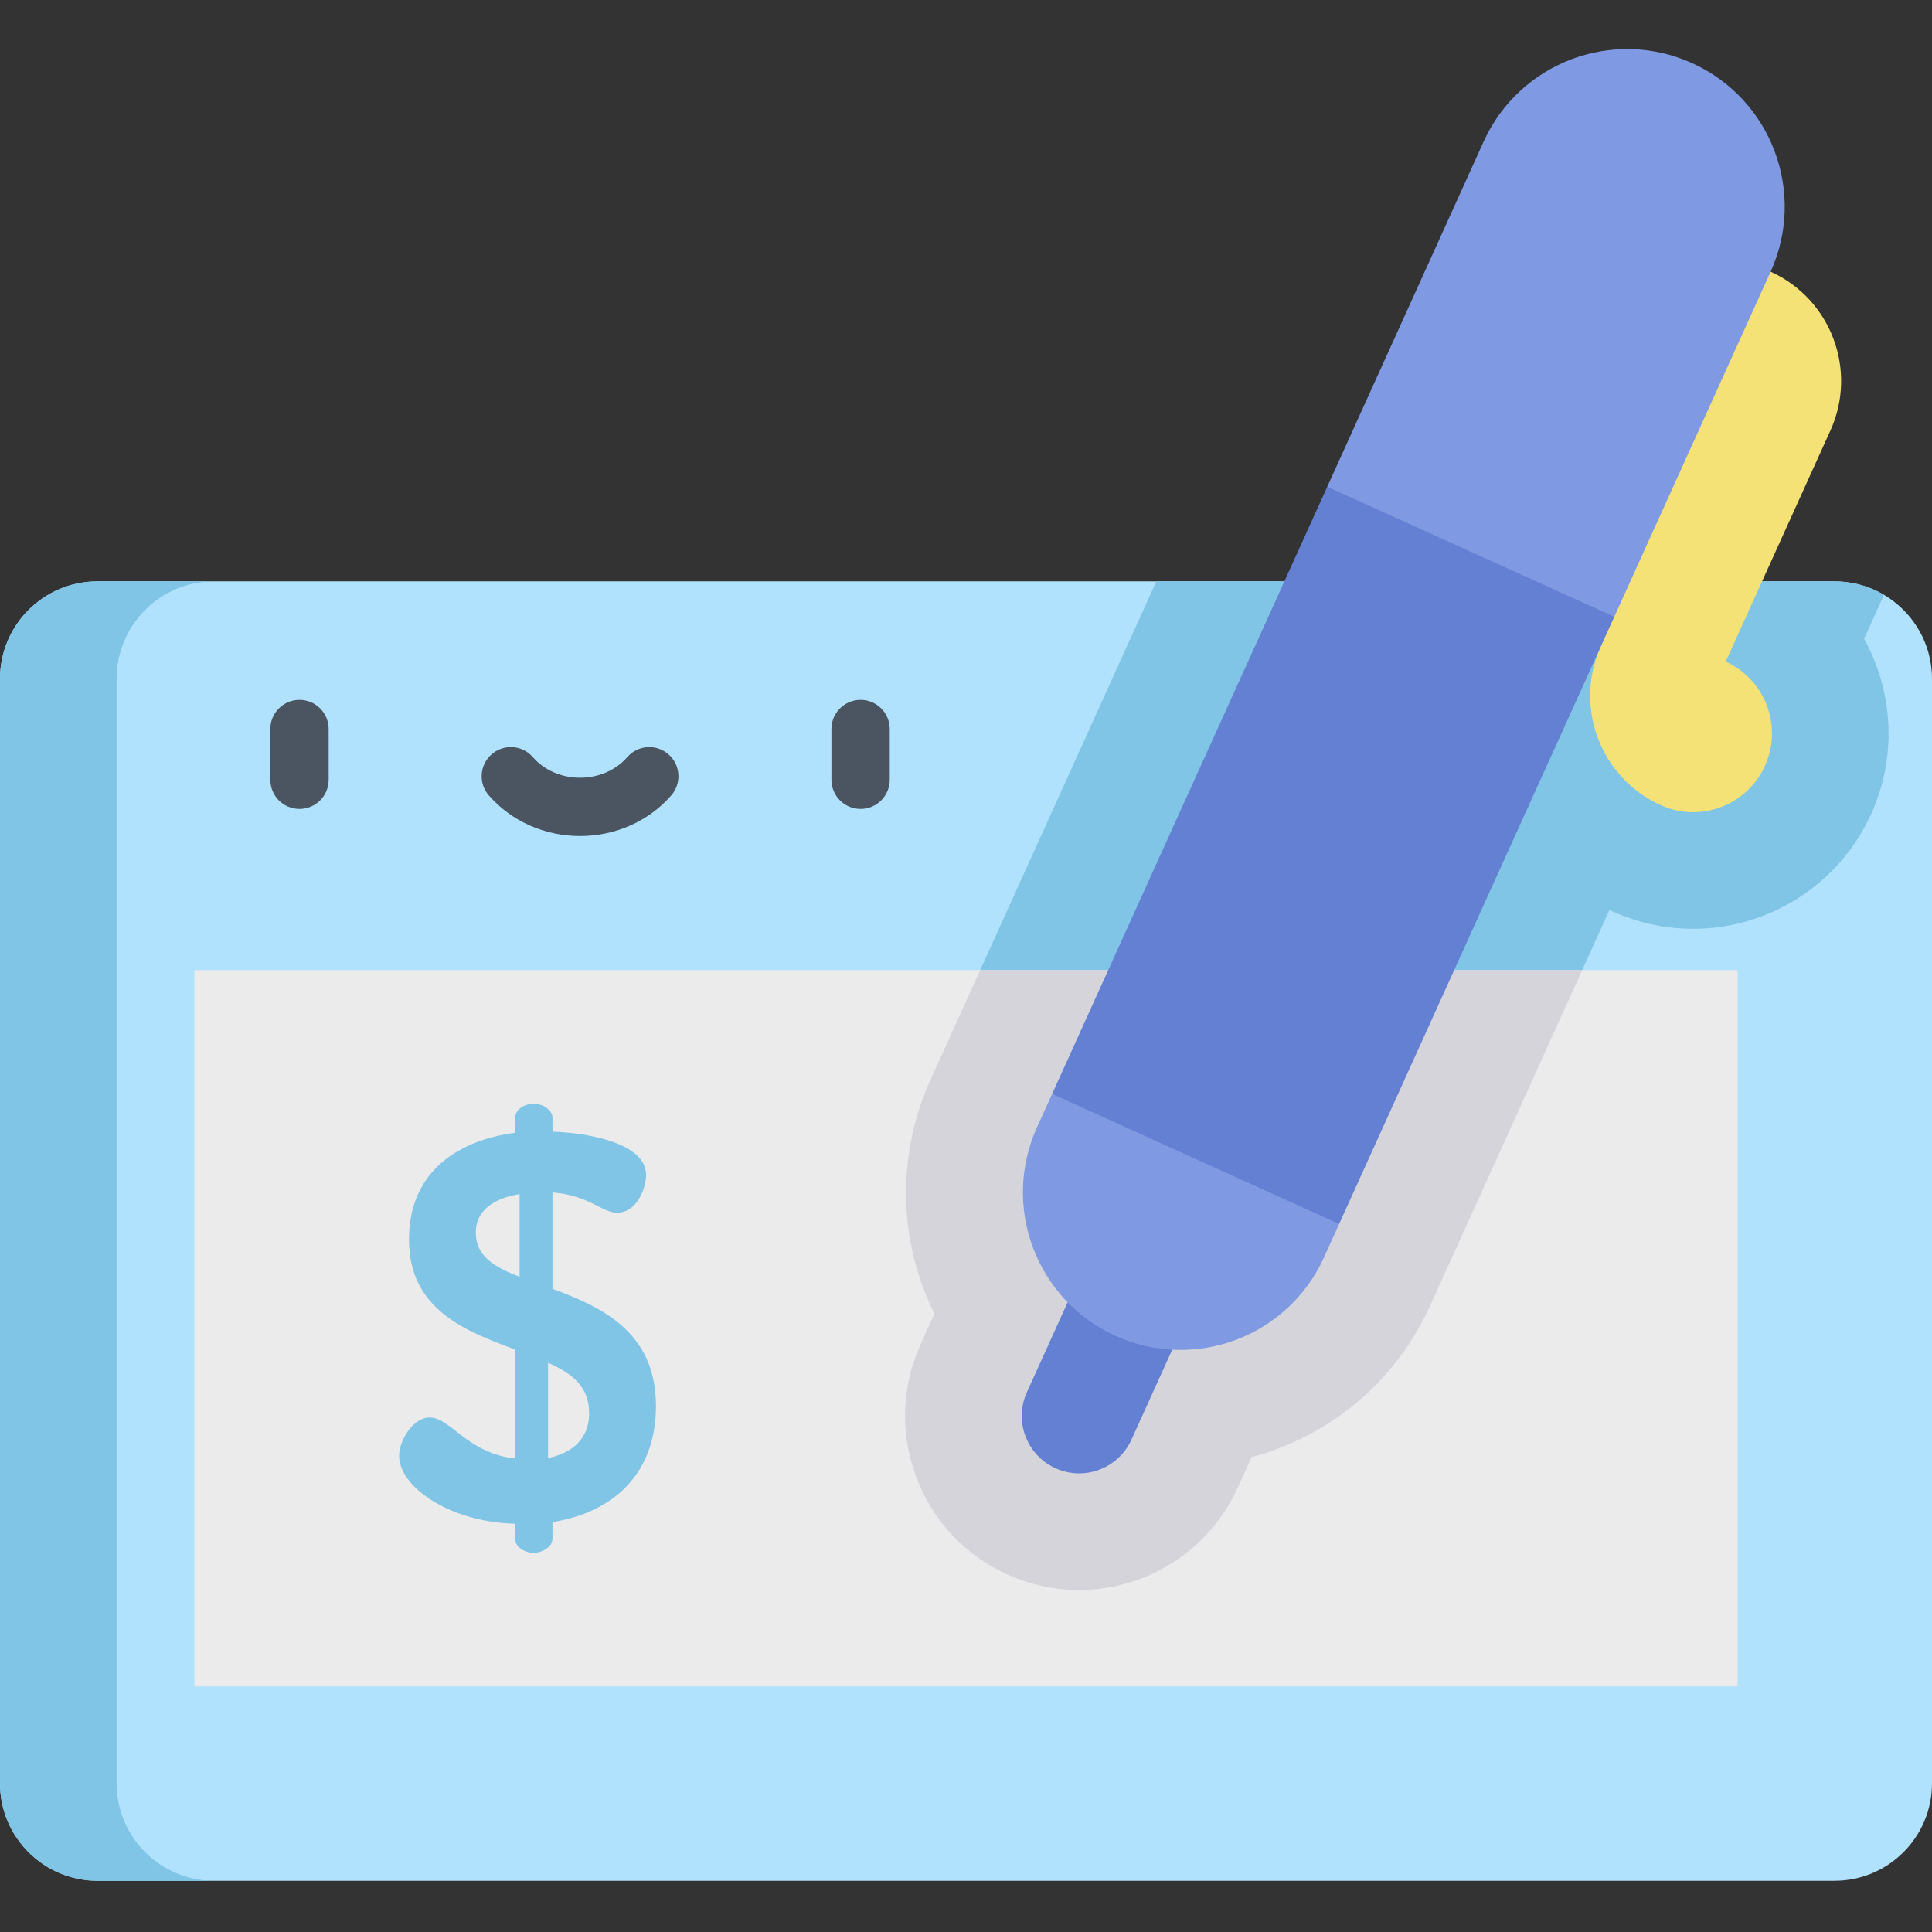 <svg height="512pt" viewBox="0 -13 512 512" width="512pt" xmlns="http://www.w3.org/2000/svg"><rect x="0" y="-13" width="512" height="512" fill="#333333" stroke="none"/><path d="m486.168 141.07h-460.336c-14.266 0-25.832 11.562-25.832 25.832v292.688c0 14.266 11.566 25.832 25.832 25.832h460.336c14.266 0 25.832-11.566 25.832-25.832v-292.688c0-14.27-11.566-25.832-25.832-25.832zm0 0" fill="#b1e2fd"/><path d="m30.906 459.59v-292.688c0-14.27 11.562-25.832 25.828-25.832h-30.902c-14.266 0-25.832 11.562-25.832 25.832v292.688c0 14.266 11.566 25.832 25.832 25.832h30.902c-14.266 0-25.828-11.566-25.828-25.832zm0 0" fill="#80c4e6"/><g fill="#4b5562"><path d="m79.371 201.379c-4.266 0-7.727-3.461-7.727-7.727v-13.457c0-4.266 3.461-7.727 7.727-7.727 4.27 0 7.727 3.461 7.727 7.727v13.457c0 4.266-3.457 7.727-7.727 7.727zm0 0"/><path d="m228.066 201.379c-4.27 0-7.727-3.461-7.727-7.727v-13.457c0-4.266 3.457-7.727 7.727-7.727 4.266 0 7.727 3.461 7.727 7.727v13.457c0 4.266-3.461 7.727-7.727 7.727zm0 0"/><path d="m153.719 208.559c-9.379 0-18.188-3.922-24.168-10.758-2.809-3.215-2.48-8.094.734-10.902 3.211-2.809 8.094-2.484 10.902.73 3.043 3.48 7.609 5.477 12.531 5.477s9.492-1.996 12.531-5.477c2.809-3.211 7.691-3.539 10.902-.73 3.215 2.809 3.543 7.688.734 10.902-5.977 6.836-14.785 10.758-24.168 10.758zm0 0"/></g><path d="m486.168 141.07h-179.73l-59.777 131.922c-9.215 20.336-8.551 43.004.973 62.16l-3.648 8.055c-5.086 11.219-5.496 23.75-1.156 35.277 4.34 11.531 12.91 20.68 24.129 25.762 6.027 2.73 12.426 4.117 19.027 4.117 18.066 0 34.559-10.633 42.016-27.09l3.676-8.109c2.281-.613 4.547-1.34 6.781-2.18 18.156-6.848 32.562-20.348 40.57-38.016l47.496-104.82c.27.125.539.25.812.375 6.766 3.062 13.953 4.621 21.355 4.621h.004c20.285 0 38.805-11.941 47.184-30.422 7.008-15.465 5.754-32.605-1.883-46.441l5.277-11.641c-3.844-2.266-8.32-3.57-13.105-3.57zm0 0" fill="#80c4e6"/><path d="m51.508 244.086h408.984v189.828h-408.984zm0 0" fill="#ebebeb"/><path d="m136.539 390.809c-17.559-.434-30.766-9.867-30.766-17.996 0-4.062 3.629-10.156 8.125-10.156 5.516 0 9.867 9.43 22.641 10.883v-28.879c-13.207-4.934-28.152-10.594-28.152-29.168 0-18.434 13.641-26.414 28.152-28.301v-4.062c0-1.887 2.176-3.629 4.934-3.629 2.469 0 4.934 1.742 4.934 3.629v3.773c9.434.289 24.816 3.047 24.816 11.465 0 3.336-2.324 10.012-7.691 10.012-4.062 0-7.402-4.641-17.125-5.367v25.539c12.918 4.789 27.43 11.32 27.43 31.059 0 17.852-11.176 28.152-27.43 30.766v4.5c0 1.883-2.465 3.625-4.934 3.625-2.758 0-4.934-1.738-4.934-3.625zm1.16-65.449v-21.914c-7.254 1.16-11.609 4.645-11.609 10.16 0 6.383 4.934 9.141 11.609 11.754zm7.547 22.785v25.25c6.387-1.305 10.883-5.078 10.883-11.898 0-7.113-4.645-10.594-10.883-13.352zm0 0" fill="#80c4e6"/><path d="m467.727 189.969c4.762-10.504.105-22.875-10.398-27.637l27.75-61.242c7.25-16 .156-34.844-15.84-42.09l-46.215 39.645 1.227 59.637c-7.246 15.996-.156 34.84 15.84 42.09 10.504 4.758 22.879.102 27.637-10.402zm0 0" fill="#f5e277"/><path d="m259.758 244.086-13.098 28.906c-9.215 20.336-8.551 43.004.973 62.16l-3.648 8.055c-5.086 11.219-5.496 23.75-1.156 35.277 4.34 11.531 12.91 20.68 24.129 25.762 6.027 2.73 12.43 4.117 19.027 4.117 18.066 0 34.559-10.633 42.016-27.09l3.676-8.109c2.285-.613 4.547-1.34 6.781-2.18 18.156-6.848 32.562-20.348 40.57-38.016l40.273-88.883zm0 0" fill="#d5d4da"/><path d="m427.797 150.457-72.914 160.91-48.652 6.207-27.41-40.672 72.914-160.914 45.594.543zm0 0" fill="#6380d2"/><path d="m469.238 59-41.441 91.453-76.062-34.465 41.438-91.457c9.52-21.004 34.262-30.316 55.266-20.797 21.008 9.52 30.32 34.258 20.801 55.266zm0 0" fill="#7f9ae2"/><path d="m287.23 322.645-15.098 33.316c-3.465 7.656-.074 16.668 7.578 20.137 7.656 3.469 16.672.074 20.137-7.578l15.098-33.316zm0 0" fill="#6380d2"/><path d="m354.883 311.367-4.008 8.848c-4.762 10.508-13.32 18.078-23.32 21.852-10.008 3.758-21.438 3.707-31.945-1.055-21.004-9.516-30.316-34.258-20.797-55.266l4.008-8.844zm0 0" fill="#7f9ae2"/></svg>